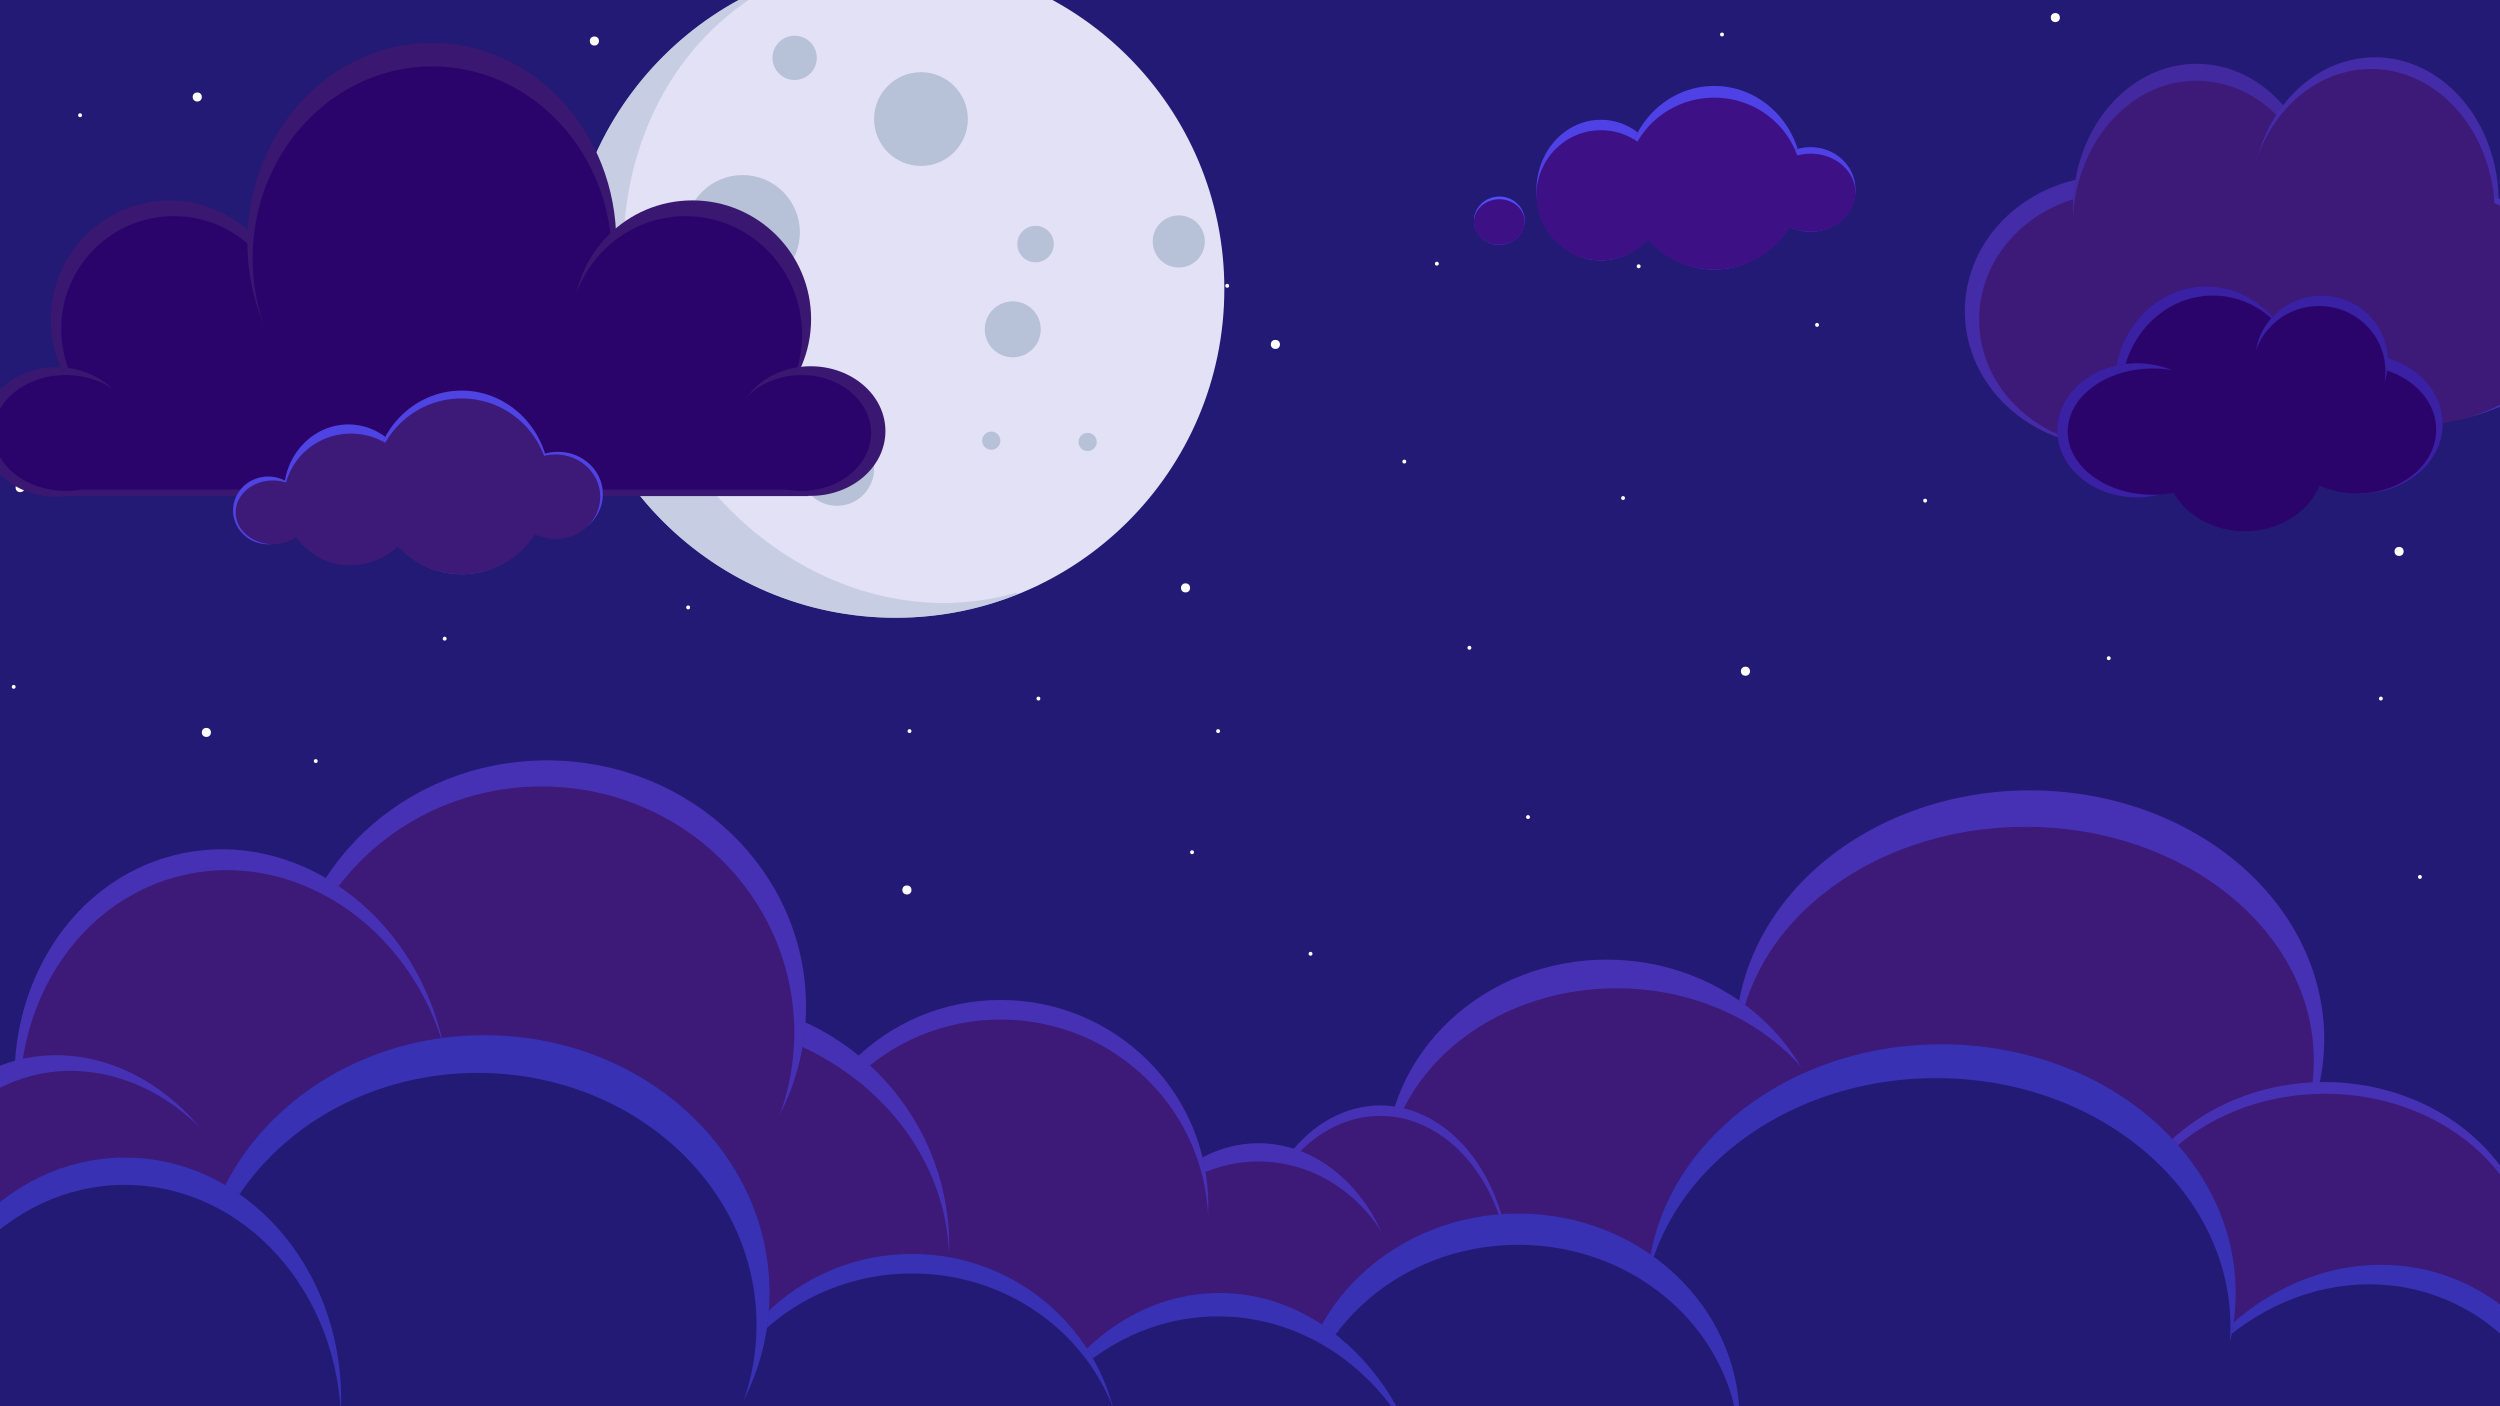 <svg width="1920" height="1080" viewBox="0 0 1920 1080" fill="none" xmlns="http://www.w3.org/2000/svg">
<g clip-path="url(#clip0)">
<rect width="1920" height="1080" fill="#221A75"/>
<rect width="830" height="740" transform="translate(300 -102)" fill="#221A75"/>
<circle cx="698.5" cy="561.5" r="1.5" fill="white"/>
<circle cx="910.5" cy="451.5" r="3.5" fill="white"/>
<circle cx="1006.5" cy="732.5" r="1.5" fill="white"/>
<path d="M261 300.5C261 301.328 260.328 302 259.5 302C258.672 302 258 301.328 258 300.5C258 299.672 258.672 299 259.5 299C260.328 299 261 299.672 261 300.5Z" fill="white"/>
<path d="M131 318.5C131 319.328 130.328 320 129.5 320C128.672 320 128 319.328 128 318.5C128 317.672 128.672 317 129.5 317C130.328 317 131 317.672 131 318.5Z" fill="white"/>
<circle cx="935.5" cy="561.5" r="1.5" fill="white"/>
<circle cx="1128.5" cy="497.5" r="1.5" fill="white"/>
<circle cx="696.5" cy="683.5" r="3.5" fill="white"/>
<circle cx="915.5" cy="654.5" r="1.5" fill="white"/>
<path d="M824 215C824 216.933 822.433 218.5 820.5 218.5C818.567 218.5 817 216.933 817 215C817 213.067 818.567 211.5 820.5 211.5C822.433 211.5 824 213.067 824 215Z" fill="white"/>
<circle cx="371.5" cy="316.5" r="1.5" fill="white"/>
<circle cx="1078.5" cy="354.5" r="1.5" fill="white"/>
<circle cx="728.5" cy="428.5" r="1.5" fill="white"/>
<circle cx="158.5" cy="562.5" r="3.5" fill="white"/>
<circle cx="151.5" cy="74.5" r="3.5" fill="white"/>
<path d="M12 527.5C12 528.328 11.328 529 10.5 529C9.672 529 9 528.328 9 527.5C9 526.672 9.672 526 10.5 526C11.328 526 12 526.672 12 527.5Z" fill="white"/>
<circle cx="192.5" cy="395.5" r="1.5" fill="white"/>
<circle cx="329.5" cy="415.5" r="1.5" fill="white"/>
<circle cx="1258.5" cy="204.5" r="1.5" fill="white"/>
<circle cx="1173.5" cy="627.5" r="1.5" fill="white"/>
<circle cx="1246.5" cy="382.5" r="1.5" fill="white"/>
<circle cx="1478.5" cy="384.5" r="1.5" fill="white"/>
<circle cx="456.5" cy="31.5" r="3.5" fill="white"/>
<circle cx="1340.5" cy="515.5" r="3.5" fill="white"/>
<circle cx="1578.5" cy="13.5" r="3.5" fill="white"/>
<circle cx="1103.5" cy="202.5" r="1.5" fill="white"/>
<circle cx="1858.5" cy="673.5" r="1.5" fill="white"/>
<circle cx="1557.5" cy="264.5" r="1.5" fill="white"/>
<circle cx="1322.5" cy="26.5" r="1.5" fill="white"/>
<circle cx="1395.5" cy="249.5" r="1.5" fill="white"/>
<circle cx="1619.5" cy="505.5" r="1.5" fill="white"/>
<circle cx="1828.5" cy="536.5" r="1.5" fill="white"/>
<circle cx="15.5" cy="374.5" r="3.5" fill="white"/>
<circle cx="528.5" cy="466.5" r="1.5" fill="white"/>
<circle cx="341.5" cy="490.5" r="1.5" fill="white"/>
<circle cx="242.5" cy="584.5" r="1.5" fill="white"/>
<circle cx="626.5" cy="447.5" r="3.5" fill="white"/>
<circle cx="488.5" cy="362.5" r="1.5" fill="white"/>
<circle cx="797.5" cy="536.5" r="1.5" fill="white"/>
<circle cx="1842.5" cy="423.5" r="3.5" fill="white"/>
<circle cx="979.5" cy="264.5" r="3.5" fill="white"/>
<circle cx="904.5" cy="324.5" r="1.5" fill="white"/>
<circle cx="942.5" cy="219.5" r="1.5" fill="white"/>
<circle cx="882.5" cy="65.5" r="1.5" fill="white"/>
<circle cx="715.5" cy="289.5" r="1.5" fill="white"/>
<circle cx="587.5" cy="74.5" r="1.5" fill="white"/>
<circle cx="712.5" cy="86.5" r="1.5" fill="white"/>
<circle cx="672.5" cy="173.5" r="1.5" fill="white"/>
<circle cx="590.5" cy="297.5" r="1.5" fill="white"/>
<circle cx="491.5" cy="286.5" r="1.5" fill="white"/>
<circle cx="752.5" cy="62.5" r="1.5" fill="white"/>
<g filter="url(#filter0_d)">
<circle cx="687.794" cy="217.939" r="252.5" fill="#E3E1F6"/>
<path opacity="0.62" d="M781.366 452.461C719.167 477.278 649.657 476.37 588.128 449.937C526.598 423.503 478.089 373.71 453.273 311.511C428.456 249.312 429.364 179.802 455.797 118.272C482.23 56.743 532.023 8.234 594.222 -16.583L687.794 217.939L781.366 452.461Z" fill="#B7C1D7"/>
<path d="M797.419 445.317C770.339 456.014 741.129 460.543 711.457 458.644C681.784 456.746 652.231 448.458 624.483 434.253C596.736 420.048 571.338 400.205 549.739 375.856C528.141 351.507 510.765 323.13 498.604 292.344C486.443 261.558 479.735 228.967 478.863 196.431C477.991 163.895 482.972 132.052 493.521 102.719C504.07 73.386 519.981 47.138 540.346 25.474C560.711 3.81 585.131 -12.846 612.211 -23.543L704.815 210.887L797.419 445.317Z" fill="#E3E1F6"/>
<circle cx="570.294" cy="174.439" r="44" fill="#B7C1D7"/>
<circle cx="707.294" cy="87.439" r="36" fill="#B7C1D7"/>
<circle cx="835.294" cy="335.439" r="7" fill="#B7C1D7"/>
<circle cx="761.294" cy="334.439" r="7" fill="#B7C1D7"/>
<circle cx="777.794" cy="248.939" r="21.5" fill="#B7C1D7"/>
<circle cx="795.294" cy="183.439" r="14" fill="#B7C1D7"/>
<circle cx="905.294" cy="181.439" r="20" fill="#B7C1D7"/>
<circle cx="610.294" cy="40.439" r="17" fill="#B7C1D7"/>
<circle cx="642.794" cy="355.939" r="28.5" fill="#B7C1D7"/>
</g>
<g filter="url(#filter1_d)">
<rect x="51" y="268" width="570" height="93" fill="#3A1771"/>
<rect x="133.571" y="225.787" width="442.016" height="90.492" fill="#2B046B"/>
<circle cx="130.188" cy="225.188" r="91.188" fill="#3A1771"/>
<circle cx="133.5" cy="232.5" r="86.5" fill="#2B046B"/>
<ellipse cx="43.427" cy="311.77" rx="57.427" ry="49.77" fill="#3A1771"/>
<ellipse cx="50.5" cy="312.5" rx="55.5" ry="44.5" fill="#2B046B"/>
<ellipse cx="331.654" cy="166.139" rx="141.654" ry="153.139" fill="#3A1771"/>
<ellipse cx="332" cy="178.5" rx="138" ry="147.5" fill="#2B046B"/>
<circle cx="531.733" cy="225.091" r="91.188" fill="#3A1771"/>
<ellipse cx="526.5" cy="237" rx="89.5" ry="91" fill="#2B046B"/>
<ellipse cx="622.573" cy="311.058" rx="57.427" ry="49.77" fill="#3A1771"/>
<ellipse cx="615.5" cy="312.5" rx="53.5" ry="44.5" fill="#2B046B"/>
<rect x="51" y="288" width="570" height="68" fill="#2B046B"/>
<circle cx="61.5" cy="68.5" r="1.5" fill="white"/>
</g>
<g filter="url(#filter2_d)">
<ellipse cx="267.5" cy="360" rx="49.5" ry="54" fill="#3D1978"/>
<ellipse cx="267.5" cy="358.5" rx="49.5" ry="52.5" fill="#524FFF" fill-opacity="0.79"/>
<ellipse cx="206" cy="372" rx="27" ry="26" fill="#3D1978"/>
<ellipse cx="206" cy="372" rx="27" ry="26" fill="#524FFF" fill-opacity="0.79"/>
<ellipse cx="209.5" cy="373.5" rx="28.5" ry="24.5" fill="#3D1978"/>
<ellipse cx="354.5" cy="350.5" rx="67.5" ry="70.5" fill="#3D1978"/>
<ellipse cx="354.5" cy="350.5" rx="67.5" ry="70.5" fill="#524FFF" fill-opacity="0.79"/>
<ellipse cx="269.5" cy="363.5" rx="51.5" ry="50.5" fill="#3D1978"/>
<ellipse cx="428.5" cy="359.5" rx="34.5" ry="32.5" fill="#3D1978"/>
<ellipse cx="428.5" cy="359.5" rx="34.5" ry="32.5" fill="#524FFF" fill-opacity="0.79"/>
<circle cx="354.5" cy="353.5" r="67.5" fill="#3D1978"/>
<ellipse cx="426.5" cy="361.5" rx="34.5" ry="32.5" fill="#3D1978"/>
</g>
<g filter="url(#filter3_d)">
<ellipse cx="1559" cy="818" rx="226" ry="191" fill="#3D1978"/>
<rect x="-14" y="953" width="1923" height="223" fill="#3D1978"/>
<path d="M1777.3 867.434C1785.28 842.266 1787.08 815.984 1782.59 790.205C1778.11 764.425 1767.43 739.695 1751.21 717.534C1734.99 695.374 1713.58 676.252 1688.29 661.345C1663.01 646.438 1634.38 636.061 1604.17 630.854C1573.96 625.646 1542.81 625.717 1512.63 631.063C1482.46 636.408 1453.9 646.916 1428.71 661.938C1403.51 676.96 1382.23 696.179 1366.15 718.414C1350.08 740.648 1339.55 765.427 1335.23 791.226L1559 818L1777.3 867.434Z" fill="#524FFF" fill-opacity="0.44"/>
<ellipse cx="1555.5" cy="834.5" rx="221.5" ry="179.5" transform="rotate(180 1555.5 834.5)" fill="#3D1978"/>
<ellipse cx="1234" cy="915.5" rx="170" ry="158.5" fill="#3D1978"/>
<path d="M1404 915.5C1404 873.463 1386.09 833.148 1354.21 803.424C1322.33 773.699 1279.09 757 1234 757C1188.91 757 1145.67 773.699 1113.79 803.424C1081.91 833.148 1064 873.463 1064 915.5L1234 915.5H1404Z" fill="#524FFF" fill-opacity="0.45"/>
<ellipse cx="1241.5" cy="930.5" rx="177.5" ry="151.5" fill="#3D1978"/>
<ellipse cx="1060" cy="1001" rx="100" ry="132" fill="#3D1978"/>
<path d="M1160 1001C1160 965.991 1149.46 932.417 1130.71 907.662C1111.96 882.907 1086.52 869 1060 869C1033.48 869 1008.04 882.907 989.289 907.662C970.536 932.417 960 965.991 960 1001L1060 1001H1160Z" fill="#524FFF" fill-opacity="0.45"/>
<ellipse cx="1060" cy="1006.5" rx="100" ry="129.5" fill="#3D1978"/>
<ellipse cx="966.5" cy="1032" rx="108.5" ry="134" fill="#3D1978"/>
<ellipse cx="966.5" cy="1032" rx="108.5" ry="134" fill="#524FFF" fill-opacity="0.45"/>
<ellipse cx="966.5" cy="1039" rx="115.5" ry="127" fill="#3D1978"/>
<ellipse cx="1785" cy="992" rx="161" ry="141" fill="#3D1978"/>
<path d="M1946 992C1946 954.604 1929.04 918.741 1898.84 892.298C1868.65 865.855 1827.7 851 1785 851C1742.3 851 1701.35 865.855 1671.16 892.298C1640.96 918.741 1624 954.604 1624 992L1785 992H1946Z" fill="#524FFF" fill-opacity="0.45"/>
<ellipse cx="1785.5" cy="996.5" rx="160.5" ry="136.5" fill="#3D1978"/>
<ellipse cx="768.5" cy="946" rx="159.5" ry="158" fill="#3D1978"/>
<ellipse cx="768.5" cy="946" rx="159.5" ry="158" fill="#524FFF" fill-opacity="0.45"/>
<ellipse cx="768.5" cy="961" rx="159.5" ry="158" fill="#3D1978"/>
<ellipse cx="539.5" cy="977" rx="189.5" ry="189" fill="#3D1978"/>
<ellipse cx="539.5" cy="977" rx="189.5" ry="189" fill="#524FFF" fill-opacity="0.45"/>
<ellipse cx="519.5" cy="989.5" rx="209.5" ry="186.5" fill="#3D1978"/>
<ellipse cx="420" cy="793" rx="199" ry="189" fill="#3D1978"/>
<ellipse cx="420" cy="793" rx="199" ry="189" fill="#524FFF" fill-opacity="0.45"/>
<ellipse cx="416" cy="813" rx="194" ry="189" fill="#3D1978"/>
<ellipse cx="178.123" cy="856.955" rx="166" ry="185.5" transform="rotate(-12.464 178.123 856.955)" fill="#3D1978"/>
<ellipse cx="178.123" cy="856.955" rx="166" ry="185.5" transform="rotate(-12.464 178.123 856.955)" fill="#524FFF" fill-opacity="0.45"/>
<ellipse cx="182.123" cy="872.955" rx="166" ry="185.5" transform="rotate(-12.464 182.123 872.955)" fill="#3D1978"/>
<ellipse cx="56.18" cy="982.953" rx="134.5" ry="155" transform="rotate(-21.039 56.18 982.953)" fill="#3D1978"/>
<ellipse cx="56.18" cy="982.953" rx="134.5" ry="155" transform="rotate(-21.039 56.18 982.953)" fill="#524FFF" fill-opacity="0.45"/>
<ellipse cx="67.18" cy="994.953" rx="134.5" ry="155" transform="rotate(-21.039 67.18 994.953)" fill="#3D1978"/>
</g>
<g filter="url(#filter4_d)">
<ellipse cx="1681.5" cy="1216" rx="159.5" ry="158" fill="#221A75"/>
<ellipse cx="471.5" cy="1226.5" rx="189.5" ry="184.5" fill="#221A75"/>
<ellipse cx="1816.49" cy="1173.45" rx="166.468" ry="184.5" transform="rotate(22.015 1816.49 1173.45)" fill="#221A75"/>
<ellipse cx="1816.49" cy="1173.45" rx="166.468" ry="184.5" transform="rotate(22.015 1816.49 1173.45)" fill="#524FFF" fill-opacity="0.45"/>
<ellipse cx="1807.49" cy="1188.45" rx="166.468" ry="184.5" transform="rotate(22.015 1807.49 1188.45)" fill="#221A75"/>
<ellipse cx="1491" cy="1013" rx="226" ry="191" fill="#221A75"/>
<ellipse cx="1491" cy="1013" rx="226" ry="191" fill="#524FFF" fill-opacity="0.45"/>
<ellipse cx="1487" cy="1039" rx="226" ry="191" fill="#221A75"/>
<ellipse cx="1166" cy="1110.5" rx="170" ry="158.5" fill="#221A75"/>
<ellipse cx="1166" cy="1110.5" rx="170" ry="158.5" fill="#524FFF" fill-opacity="0.45"/>
<ellipse cx="1166" cy="1134.5" rx="170" ry="158.5" fill="#221A75"/>
<ellipse cx="936.5" cy="1212" rx="164.5" ry="199" fill="#221A75"/>
<ellipse cx="936.5" cy="1212" rx="164.5" ry="199" fill="#524FFF" fill-opacity="0.45"/>
<ellipse cx="935.5" cy="1221" rx="172.5" ry="190" fill="#221A75"/>
<ellipse cx="700.5" cy="1141" rx="159.5" ry="158" fill="#221A75"/>
<ellipse cx="700.5" cy="1141" rx="159.5" ry="158" fill="#524FFF" fill-opacity="0.45"/>
<ellipse cx="700.5" cy="1156" rx="164.5" ry="158" fill="#221A75"/>
<ellipse cx="372" cy="1013" rx="219" ry="198" fill="#221A75"/>
<ellipse cx="372" cy="1013" rx="219" ry="198" fill="#524FFF" fill-opacity="0.45"/>
<ellipse cx="367" cy="1037.5" rx="214" ry="193.5" fill="#221A75"/>
<ellipse cx="96" cy="1094.5" rx="166" ry="185.5" fill="#221A75"/>
<ellipse cx="96" cy="1094.5" rx="166" ry="185.5" fill="#524FFF" fill-opacity="0.45"/>
<ellipse cx="96" cy="1115.5" rx="166" ry="185.5" fill="#221A75"/>
</g>
<g filter="url(#filter5_d)">
<ellipse cx="1151.5" cy="178.5" rx="19.5" ry="18.5" fill="#524FFF"/>
<ellipse cx="1151.5" cy="178.5" rx="19.5" ry="18.5" fill="url(#paint0_linear)"/>
<ellipse cx="1151.5" cy="179.5" rx="19.5" ry="17.5" fill="#3D1185"/>
<ellipse cx="1229.5" cy="155" rx="49.5" ry="54" fill="#3D1185"/>
<ellipse cx="1229.5" cy="155" rx="49.5" ry="54" fill="#524FFF" fill-opacity="0.79"/>
<ellipse cx="1316.5" cy="145.5" rx="67.5" ry="70.5" fill="#3D1185"/>
<ellipse cx="1316.5" cy="145.5" rx="67.5" ry="70.5" fill="#524FFF" fill-opacity="0.79"/>
<ellipse cx="1229.5" cy="159" rx="49.5" ry="50" fill="#3D1185"/>
<ellipse cx="1390.5" cy="154.5" rx="34.5" ry="32.5" fill="#3D1185"/>
<ellipse cx="1390.5" cy="154.5" rx="34.5" ry="32.5" fill="#524FFF" fill-opacity="0.79"/>
<ellipse cx="1390.5" cy="157" rx="34.5" ry="30" fill="#3D1185"/>
<ellipse cx="1316.5" cy="150" rx="67.5" ry="66" fill="#3D1185"/>
</g>
<g filter="url(#filter6_d)">
<ellipse cx="1621.5" cy="218" rx="112.5" ry="104" fill="#3D1978"/>
<ellipse cx="1621.5" cy="218" rx="112.5" ry="104" fill="#524FFF" fill-opacity="0.35"/>
<ellipse cx="1626" cy="224.5" rx="106" ry="97.5" fill="#3D1978"/>
<ellipse cx="1734.5" cy="252.5" rx="112.5" ry="76.5" fill="#3D1978"/>
<ellipse cx="1687" cy="139.5" rx="95" ry="111.5" fill="#3D1978"/>
<ellipse cx="1687" cy="139.5" rx="95" ry="111.5" fill="#524FFF" fill-opacity="0.3"/>
<ellipse cx="1687" cy="152.5" rx="95" ry="111.5" fill="#3D1978"/>
<ellipse cx="1824" cy="134.5" rx="95" ry="111.5" fill="#3D1978"/>
<ellipse cx="1824" cy="134.5" rx="95" ry="111.5" fill="#524FFF" fill-opacity="0.35"/>
<ellipse cx="1857.5" cy="211.5" rx="123.5" ry="92.5" fill="#3D1978"/>
<ellipse cx="1857.5" cy="211.5" rx="123.5" ry="92.5" fill="#524FFF" fill-opacity="0.45"/>
<ellipse cx="1821" cy="143.5" rx="95" ry="111.5" fill="#3D1978"/>
<ellipse cx="1850.5" cy="213.5" rx="123.5" ry="92.5" fill="#3D1978"/>
</g>
<g filter="url(#filter7_d)">
<ellipse cx="1813" cy="305.5" rx="63" ry="53.5" fill="#2B046B"/>
<ellipse cx="1813" cy="305.5" rx="63" ry="53.5" fill="#524FFF" fill-opacity="0.38"/>
<ellipse cx="1810.5" cy="310" rx="60.5" ry="49" fill="#2B046B"/>
<ellipse cx="1724" cy="335" rx="61" ry="53" fill="#2B046B"/>
<ellipse cx="1694.5" cy="276" rx="70.5" ry="76" fill="#2B046B"/>
<ellipse cx="1694.5" cy="276" rx="70.5" ry="76" fill="#524FFF" fill-opacity="0.38"/>
<ellipse cx="1699.5" cy="283" rx="70.5" ry="76" fill="#2B046B"/>
<ellipse cx="1783" cy="257" rx="51" ry="50" fill="#2B046B"/>
<ellipse cx="1783" cy="257" rx="51" ry="50" fill="#524FFF" fill-opacity="0.38"/>
<ellipse cx="1781" cy="265" rx="51" ry="50" fill="#2B046B"/>
<ellipse cx="1641" cy="310.5" rx="61" ry="51.5" fill="#2B046B"/>
<ellipse cx="1641" cy="310.5" rx="61" ry="51.5" fill="#524FFF" fill-opacity="0.38"/>
<ellipse cx="1653.5" cy="311.5" rx="65.5" ry="48.5" fill="#2B046B"/>
</g>
</g>
<defs>
<filter id="filter0_d" x="221" y="-239" width="952" height="938" filterUnits="userSpaceOnUse" color-interpolation-filters="sRGB">
<feFlood flood-opacity="0" result="BackgroundImageFix"/>
<feColorMatrix in="SourceAlpha" type="matrix" values="0 0 0 0 0 0 0 0 0 0 0 0 0 0 0 0 0 0 127 0"/>
<feOffset dy="4"/>
<feGaussianBlur stdDeviation="56"/>
<feColorMatrix type="matrix" values="0 0 0 0 0.89 0 0 0 0 0.882 0 0 0 0 0.965 0 0 0 1 0"/>
<feBlend mode="normal" in2="BackgroundImageFix" result="effect1_dropShadow"/>
<feBlend mode="normal" in="SourceGraphic" in2="effect1_dropShadow" result="shape"/>
</filter>
<filter id="filter1_d" x="-22" y="13" width="713" height="395" filterUnits="userSpaceOnUse" color-interpolation-filters="sRGB">
<feFlood flood-opacity="0" result="BackgroundImageFix"/>
<feColorMatrix in="SourceAlpha" type="matrix" values="0 0 0 0 0 0 0 0 0 0 0 0 0 0 0 0 0 0 127 0"/>
<feOffset dy="20"/>
<feGaussianBlur stdDeviation="2"/>
<feColorMatrix type="matrix" values="0 0 0 0 0 0 0 0 0 0 0 0 0 0 0 0 0 0 0.3 0"/>
<feBlend mode="normal" in2="BackgroundImageFix" result="effect1_dropShadow"/>
<feBlend mode="normal" in="SourceGraphic" in2="effect1_dropShadow" result="shape"/>
</filter>
<filter id="filter2_d" x="171" y="280" width="303" height="188" filterUnits="userSpaceOnUse" color-interpolation-filters="sRGB">
<feFlood flood-opacity="0" result="BackgroundImageFix"/>
<feColorMatrix in="SourceAlpha" type="matrix" values="0 0 0 0 0 0 0 0 0 0 0 0 0 0 0 0 0 0 127 0"/>
<feOffset dy="20"/>
<feGaussianBlur stdDeviation="2"/>
<feColorMatrix type="matrix" values="0 0 0 0 0 0 0 0 0 0 0 0 0 0 0 0 0 0 0.3 0"/>
<feBlend mode="normal" in2="BackgroundImageFix" result="effect1_dropShadow"/>
<feBlend mode="normal" in="SourceGraphic" in2="effect1_dropShadow" result="shape"/>
</filter>
<filter id="filter3_d" x="-100" y="545" width="2063" height="634" filterUnits="userSpaceOnUse" color-interpolation-filters="sRGB">
<feFlood flood-opacity="0" result="BackgroundImageFix"/>
<feColorMatrix in="SourceAlpha" type="matrix" values="0 0 0 0 0 0 0 0 0 0 0 0 0 0 0 0 0 0 127 0"/>
<feOffset dy="-20"/>
<feGaussianBlur stdDeviation="2"/>
<feColorMatrix type="matrix" values="0 0 0 0 0 0 0 0 0 0 0 0 0 0 0 0 0 0 0.3 0"/>
<feBlend mode="normal" in2="BackgroundImageFix" result="effect1_dropShadow"/>
<feBlend mode="normal" in="SourceGraphic" in2="effect1_dropShadow" result="shape"/>
</filter>
<filter id="filter4_d" x="-84" y="733" width="2088" height="683" filterUnits="userSpaceOnUse" color-interpolation-filters="sRGB">
<feFlood flood-opacity="0" result="BackgroundImageFix"/>
<feColorMatrix in="SourceAlpha" type="matrix" values="0 0 0 0 0 0 0 0 0 0 0 0 0 0 0 0 0 0 127 0"/>
<feOffset dy="-20"/>
<feGaussianBlur stdDeviation="2"/>
<feColorMatrix type="matrix" values="0 0 0 0 0 0 0 0 0 0 0 0 0 0 0 0 0 0 0.3 0"/>
<feBlend mode="normal" in2="BackgroundImageFix" result="effect1_dropShadow"/>
<feBlend mode="normal" in="SourceGraphic" in2="effect1_dropShadow" result="shape"/>
</filter>
<filter id="filter5_d" x="1126" y="48" width="305" height="178" filterUnits="userSpaceOnUse" color-interpolation-filters="sRGB">
<feFlood flood-opacity="0" result="BackgroundImageFix"/>
<feColorMatrix in="SourceAlpha" type="matrix" values="0 0 0 0 0 0 0 0 0 0 0 0 0 0 0 0 0 0 127 0"/>
<feOffset dy="-9"/>
<feGaussianBlur stdDeviation="2"/>
<feColorMatrix type="matrix" values="0 0 0 0 0 0 0 0 0 0 0 0 0 0 0 0 0 0 0.3 0"/>
<feBlend mode="normal" in2="BackgroundImageFix" result="effect1_dropShadow"/>
<feBlend mode="normal" in="SourceGraphic" in2="effect1_dropShadow" result="shape"/>
</filter>
<filter id="filter6_d" x="1491" y="20" width="513" height="362" filterUnits="userSpaceOnUse" color-interpolation-filters="sRGB">
<feFlood flood-opacity="0" result="BackgroundImageFix"/>
<feColorMatrix in="SourceAlpha" type="matrix" values="0 0 0 0 0 0 0 0 0 0 0 0 0 0 0 0 0 0 127 0"/>
<feOffset dy="21"/>
<feGaussianBlur stdDeviation="2"/>
<feColorMatrix type="matrix" values="0 0 0 0 0 0 0 0 0 0 0 0 0 0 0 0 0 0 0.3 0"/>
<feBlend mode="normal" in2="BackgroundImageFix" result="effect1_dropShadow"/>
<feBlend mode="normal" in="SourceGraphic" in2="effect1_dropShadow" result="shape"/>
</filter>
<filter id="filter7_d" x="1566" y="196" width="321" height="239" filterUnits="userSpaceOnUse" color-interpolation-filters="sRGB">
<feFlood flood-opacity="0" result="BackgroundImageFix"/>
<feColorMatrix in="SourceAlpha" type="matrix" values="0 0 0 0 0 0 0 0 0 0 0 0 0 0 0 0 0 0 127 0"/>
<feOffset dy="20"/>
<feGaussianBlur stdDeviation="2"/>
<feColorMatrix type="matrix" values="0 0 0 0 0 0 0 0 0 0 0 0 0 0 0 0 0 0 0.3 0"/>
<feBlend mode="normal" in2="BackgroundImageFix" result="effect1_dropShadow"/>
<feBlend mode="normal" in="SourceGraphic" in2="effect1_dropShadow" result="shape"/>
</filter>
<linearGradient id="paint0_linear" x1="1151.5" y1="160" x2="1151.5" y2="197" gradientUnits="userSpaceOnUse">
<stop stop-color="#524FFF" stop-opacity="0.22"/>
<stop offset="0.391" stop-color="#3F1486" stop-opacity="0.133"/>
<stop offset="0.391" stop-color="#524FFF" stop-opacity="0.02"/>
</linearGradient>
<clipPath id="clip0">
<rect width="1920" height="1080" fill="white"/>
</clipPath>
</defs>
</svg>
